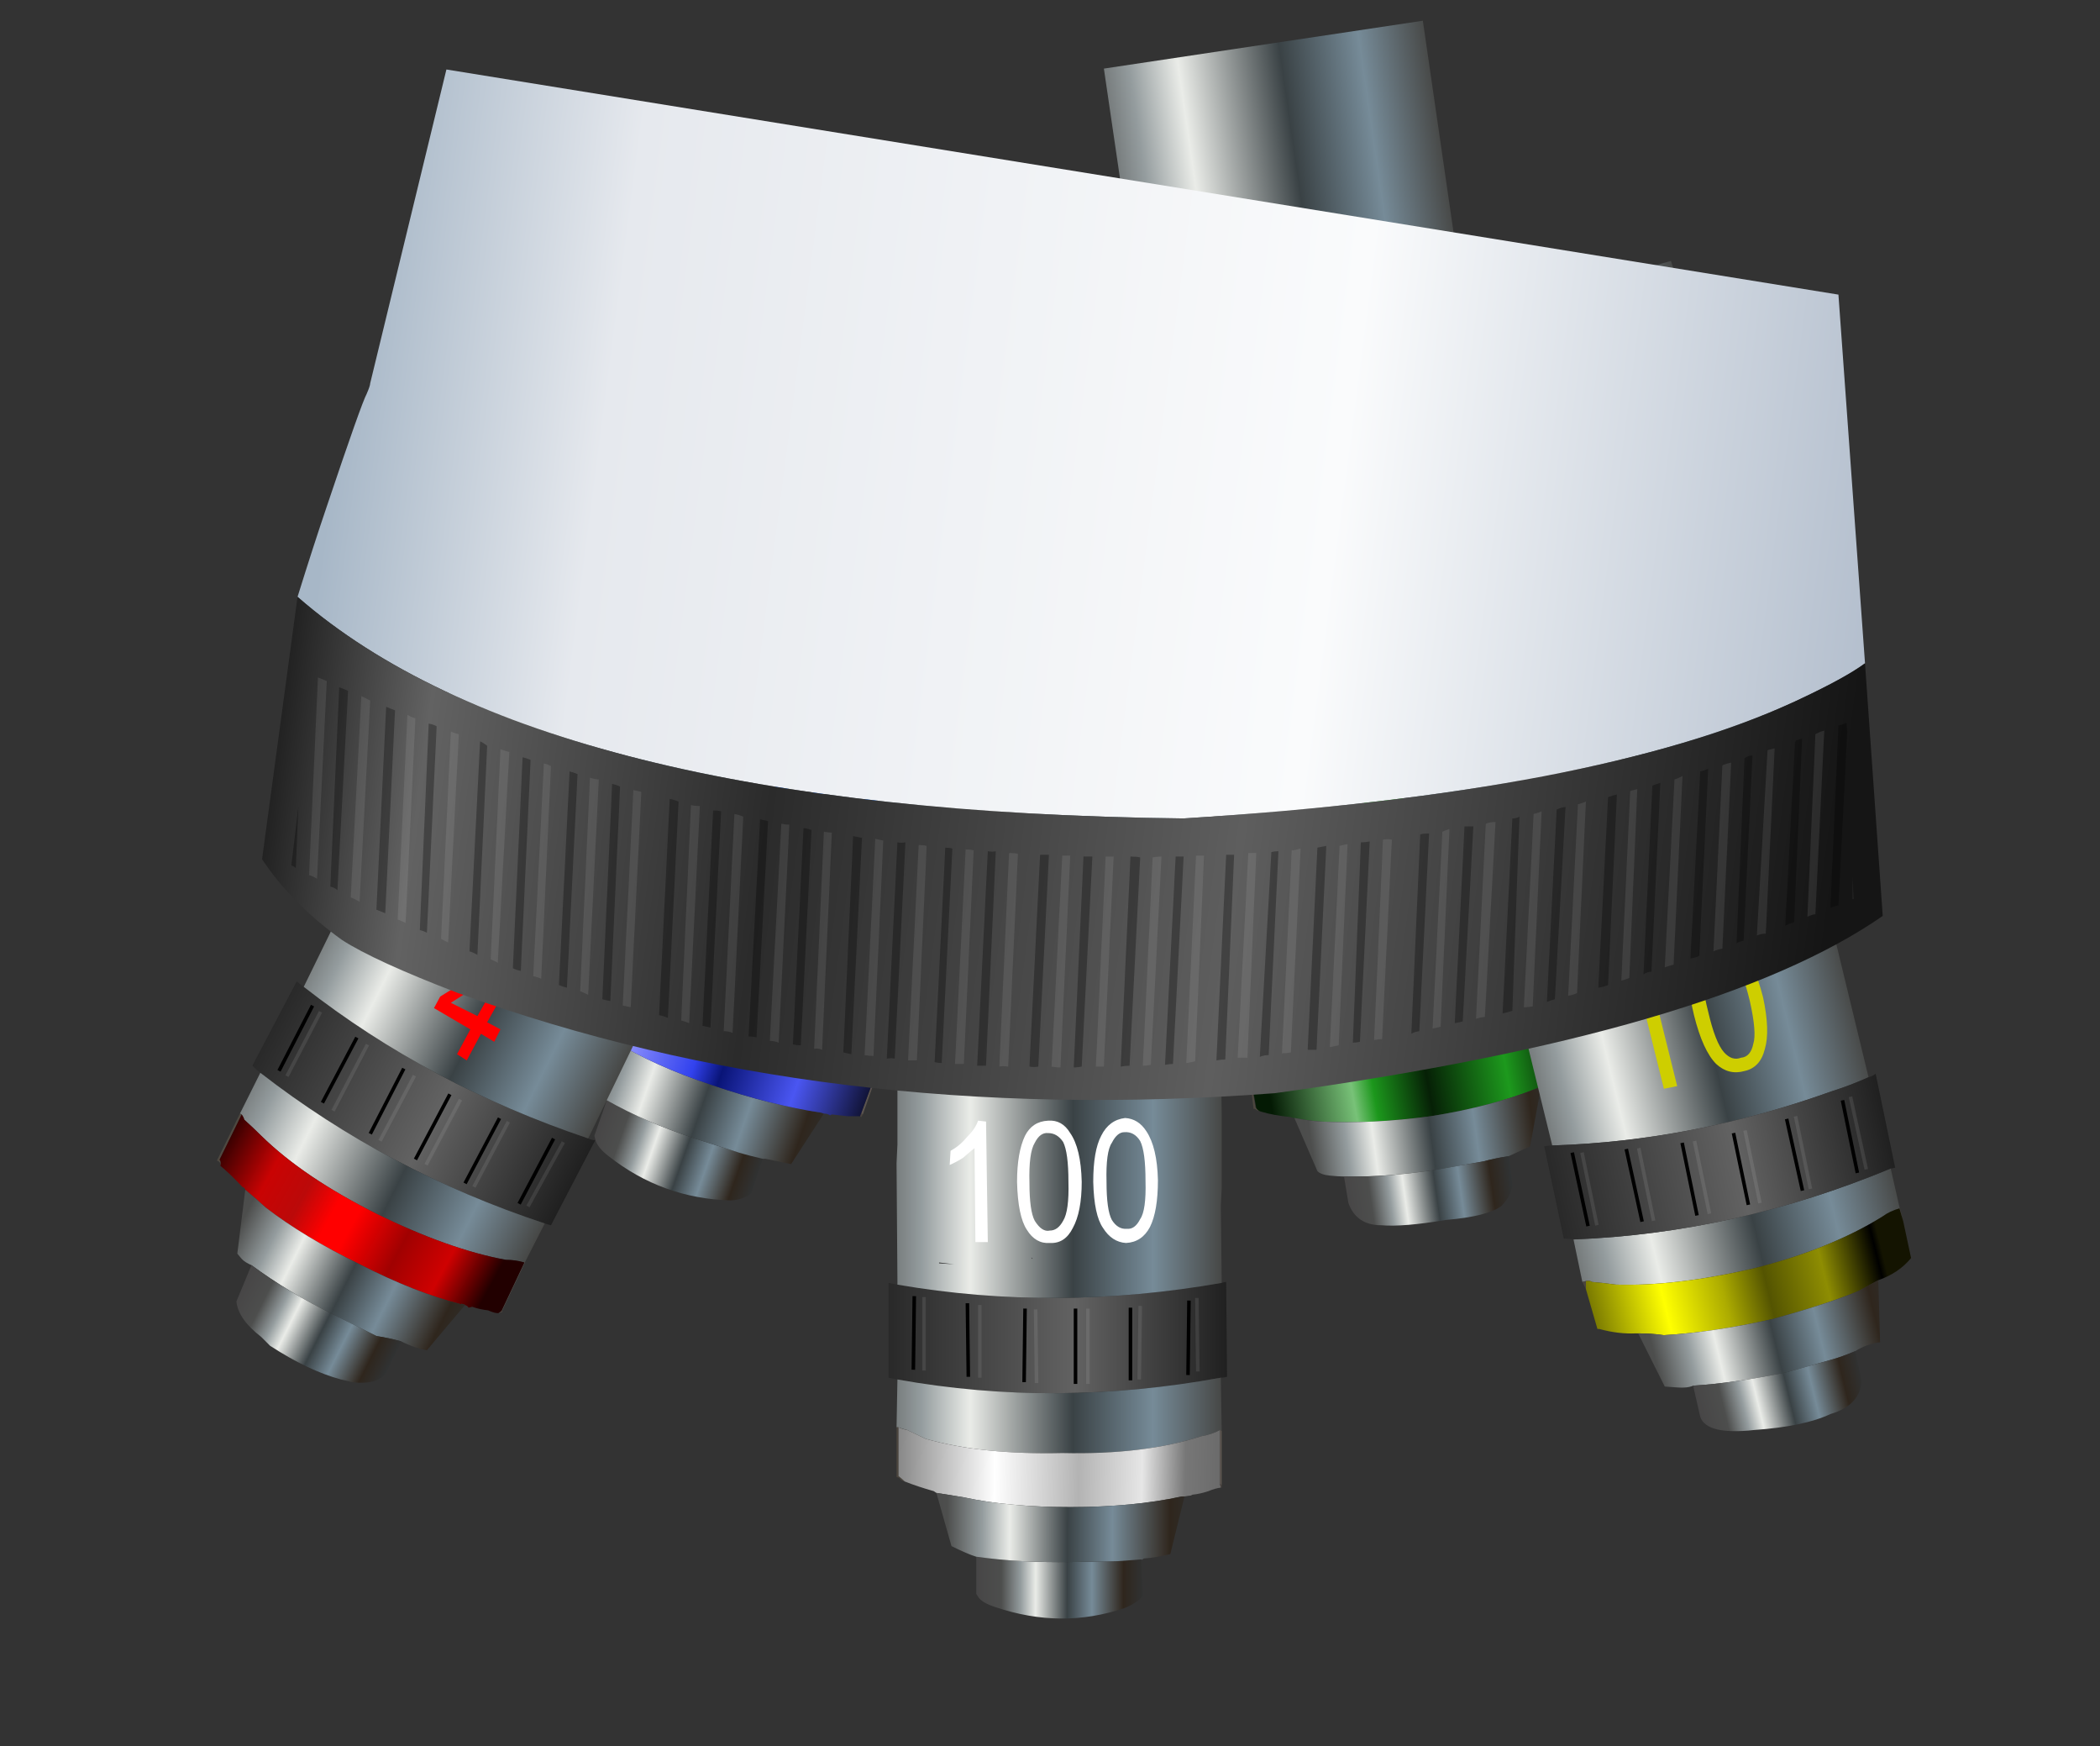 <?xml version="1.0" encoding="utf-8"?>
<!-- Generator: Adobe Illustrator 16.0.0, SVG Export Plug-In . SVG Version: 6.00 Build 0)  -->
<!DOCTYPE svg PUBLIC "-//W3C//DTD SVG 1.1//EN" "http://www.w3.org/Graphics/SVG/1.1/DTD/svg11.dtd">
<svg version="1.1" id="Layer_3" xmlns="http://www.w3.org/2000/svg" xmlns:xlink="http://www.w3.org/1999/xlink" x="0px" y="0px"
	 width="118.5px" height="98.5px" viewBox="0 0 118.5 98.5" enable-background="new 0 0 118.5 98.5" xml:space="preserve">
<rect x="0" y="0" width="118.5" height="98.5" fill="#333333" stroke="none"/>
<symbol  id="rubber_turn_x5F_a" viewBox="-9.85 -3.2 19.65 6.4">
	<linearGradient id="SVGID_1_" gradientUnits="userSpaceOnUse" x1="-11.2" y1="0" x2="10.6" y2="0">
		<stop  offset="0" style="stop-color:#222222"/>
		<stop  offset="0.557" style="stop-color:#626262"/>
		<stop  offset="1" style="stop-color:#1A1A1A"/>
	</linearGradient>
	<path fill-rule="evenodd" clip-rule="evenodd" fill="url(#SVGID_1_)" d="M9.8,3.2v-5.5C3.1-3.5-3.45-3.5-9.85-2.3v5.5
		C-3.45,2,3.1,2,9.8,3.2z"/>
</symbol>
<g>
	<g>
		<linearGradient id="SVGID_2_" gradientUnits="userSpaceOnUse" x1="70.821" y1="62.966" x2="88.728" y2="60.35">
			<stop  offset="0" style="stop-color:#4B453D"/>
			<stop  offset="0.345" style="stop-color:#B8AEA2"/>
			<stop  offset="0.494" style="stop-color:#DCD6CD"/>
			<stop  offset="0.588" style="stop-color:#CEC6BC"/>
			<stop  offset="0.741" style="stop-color:#B4ADA3"/>
			<stop  offset="1" style="stop-color:#4A433E"/>
		</linearGradient>
		<polygon fill-rule="evenodd" clip-rule="evenodd" fill="url(#SVGID_2_)" points="88.84,60.27 88.79,60.42 88.79,60.27 		"/>
		<linearGradient id="SVGID_3_" gradientUnits="userSpaceOnUse" x1="70.501" y1="61.346" x2="89.46" y2="58.58">
			<stop  offset="0" style="stop-color:#4B453D"/>
			<stop  offset="0.345" style="stop-color:#B8AEA2"/>
			<stop  offset="0.494" style="stop-color:#DCD6CD"/>
			<stop  offset="0.588" style="stop-color:#CEC6BC"/>
			<stop  offset="0.741" style="stop-color:#B4ADA3"/>
			<stop  offset="1" style="stop-color:#4A433E"/>
		</linearGradient>
		<path fill-rule="evenodd" clip-rule="evenodd" fill="url(#SVGID_3_)" d="M88.79,60.27l-0.45-3l0.05,0.05l0.45,2.95H88.79z
			 M70.39,59.77l0.45,2.7c0.1,0.1,0.2,0.17,0.3,0.2c-0.13,0-0.23-0.03-0.3-0.1c-0.03-0.03-0.07-0.03-0.1,0L70.39,59.77z"/>
	</g>
	<g>
		<g>
			<linearGradient id="SVGID_4_" gradientUnits="userSpaceOnUse" x1="58.286" y1="33.73" x2="98.926" y2="27.874">
				<stop  offset="0" style="stop-color:#454344"/>
				<stop  offset="0.149" style="stop-color:#4D4E4D"/>
				<stop  offset="0.235" style="stop-color:#949C9E"/>
				<stop  offset="0.302" style="stop-color:#EAECE8"/>
				<stop  offset="0.443" style="stop-color:#3A4245"/>
				<stop  offset="0.553" style="stop-color:#768B98"/>
				<stop  offset="0.694" style="stop-color:#2F261D"/>
				<stop  offset="0.824" style="stop-color:#31383D"/>
			</linearGradient>
			<path fill-rule="evenodd" clip-rule="evenodd" fill="url(#SVGID_4_)" d="M87.29,48.92c-6.03,2-12.05,2.92-18.05,2.75l-2.15-15.1
				l-4.8-32.7l18-2.7l5.5,37.9L87.29,48.92z M69.99,56.92c6,0.2,12.02-0.68,18.05-2.65l0.4,3.1l-0.1-0.05
				c-0.23,0.23-0.55,0.43-0.95,0.6c-2.03,0.87-4.55,1.57-7.55,2.1c-3,0.37-5.58,0.42-7.75,0.15c-0.5-0.03-0.92-0.13-1.25-0.3
				c-0.17-0.07-0.32-0.1-0.45-0.1L69.99,56.92z"/>
			<linearGradient id="SVGID_5_" gradientUnits="userSpaceOnUse" x1="67.888" y1="54.898" x2="88.746" y2="51.796">
				<stop  offset="0" style="stop-color:#222222"/>
				<stop  offset="0.557" style="stop-color:#626262"/>
				<stop  offset="1" style="stop-color:#1A1A1A"/>
			</linearGradient>
			<path fill-rule="evenodd" clip-rule="evenodd" fill="url(#SVGID_5_)" d="M88.04,54.27c-6.03,1.97-12.05,2.85-18.05,2.65
				c-0.17,0.03-0.33,0.05-0.5,0.05l-0.75-5.3c0.17-0.03,0.33-0.03,0.5,0c6,0.17,12.02-0.75,18.05-2.75c0.07,0,0.15-0.03,0.25-0.1
				l0.8,5.35C88.21,54.17,88.11,54.2,88.04,54.27z M80.09,51.57l0.55,3.9L80.09,51.57z M85.59,50.22l0.55,3.95L85.59,50.22z
				 M86.14,50.07l0.55,3.95L86.14,50.07z M82.99,51.02l0.55,3.85L82.99,51.02z M82.44,51.17l0.55,3.9L82.44,51.17z M70.89,52.27
				l0.55,3.9L70.89,52.27z M70.34,52.27l0.55,3.95L70.34,52.27z M73.34,52.27l0.55,3.9L73.34,52.27z M77.24,51.97l0.55,3.95
				L77.24,51.97z M79.39,51.67l0.55,3.95L79.39,51.67z M74.09,52.22l0.55,3.95L74.09,52.22z M76.49,52.07l0.6,3.9L76.49,52.07z"/>
			<linearGradient id="SVGID_6_" gradientUnits="userSpaceOnUse" x1="70.995" y1="62.175" x2="88.622" y2="59.068">
				<stop  offset="0.039" style="stop-color:#041A04"/>
				<stop  offset="0.298" style="stop-color:#78C278"/>
				<stop  offset="0.365" style="stop-color:#1C971C"/>
				<stop  offset="0.537" style="stop-color:#062006"/>
				<stop  offset="0.788" style="stop-color:#1D991D"/>
				<stop  offset="0.933" style="stop-color:#0A340A"/>
				<stop  offset="1" style="stop-color:#010701"/>
			</linearGradient>
			<path fill-rule="evenodd" clip-rule="evenodd" fill="url(#SVGID_6_)" d="M86.94,61.42l-0.15-0.05c-1.73,0.7-3.75,1.23-6.05,1.6
				c-2.27,0.3-4.33,0.4-6.2,0.3c-0.47-0.03-0.97-0.1-1.5-0.2c-0.07,0-0.13-0.02-0.2-0.05c-0.67-0.07-1.22-0.17-1.65-0.3
				c-0.13-0.03-0.23-0.1-0.3-0.2l-0.5-2.75c0.13,0,0.28,0.03,0.45,0.1c0.33,0.17,0.75,0.27,1.25,0.3c2.17,0.27,4.75,0.22,7.75-0.15
				c3-0.53,5.52-1.23,7.55-2.1c0.4-0.17,0.72-0.37,0.95-0.6l0.5,3.05v0.1c-0.13,0.1-0.32,0.2-0.55,0.3
				c-0.33,0.13-0.63,0.28-0.9,0.45c0-0.07-0.05-0.03-0.15,0.1C87.14,61.28,87.04,61.32,86.94,61.42z"/>
			
				<linearGradient id="SVGID_7_" gradientUnits="userSpaceOnUse" x1="38.413" y1="104.769" x2="61.434" y2="104.769" gradientTransform="matrix(0.989 -0.145 0.135 0.991 18.524 -32.763)">
				<stop  offset="0" style="stop-color:#454344"/>
				<stop  offset="0.149" style="stop-color:#4D4E4D"/>
				<stop  offset="0.235" style="stop-color:#949C9E"/>
				<stop  offset="0.302" style="stop-color:#EAECE8"/>
				<stop  offset="0.443" style="stop-color:#3A4245"/>
				<stop  offset="0.553" style="stop-color:#768B98"/>
				<stop  offset="0.694" style="stop-color:#2F261D"/>
				<stop  offset="0.824" style="stop-color:#31383D"/>
			</linearGradient>
			<path fill-rule="evenodd" clip-rule="evenodd" fill="url(#SVGID_7_)" d="M85.14,65.22c-0.47,0.07-0.95,0.17-1.45,0.3l-2.55,0.45
				c-1.87,0.3-3.63,0.43-5.3,0.4c-0.23,0-0.5-0.02-0.8-0.05c-0.33-0.03-0.57-0.12-0.7-0.25l-1.3-3c0.53,0.1,1.03,0.17,1.5,0.2
				c1.87,0.1,3.93,0,6.2-0.3c2.3-0.37,4.32-0.9,6.05-1.6l0.15,0.05l-0.6,3.25L85.14,65.22z"/>
			<linearGradient id="SVGID_8_" gradientUnits="userSpaceOnUse" x1="75.51" y1="68.058" x2="87.995" y2="66.294">
				<stop  offset="0" style="stop-color:#454344"/>
				<stop  offset="0.149" style="stop-color:#4D4E4D"/>
				<stop  offset="0.235" style="stop-color:#949C9E"/>
				<stop  offset="0.302" style="stop-color:#EAECE8"/>
				<stop  offset="0.443" style="stop-color:#3A4245"/>
				<stop  offset="0.553" style="stop-color:#768B98"/>
				<stop  offset="0.694" style="stop-color:#2F261D"/>
				<stop  offset="0.824" style="stop-color:#31383D"/>
			</linearGradient>
			<path fill-rule="evenodd" clip-rule="evenodd" fill="url(#SVGID_8_)" d="M75.84,66.37c1.67,0.04,3.43-0.1,5.3-0.4l2.55-0.45
				c0.5-0.13,0.98-0.23,1.45-0.3l0.2,1.55c0,0.4-0.2,0.82-0.6,1.25c-0.53,0.4-1.58,0.67-3.15,0.8c-1.6,0.27-2.82,0.37-3.65,0.3
				c-0.93,0-1.55-0.42-1.85-1.25L75.84,66.37z"/>
			
				<path fill-rule="evenodd" clip-rule="evenodd" fill="none" stroke="#000000" stroke-width="0.2" stroke-linecap="square" stroke-linejoin="round" stroke-miterlimit="3" d="
				M85.59,50.22l0.55,3.95 M82.44,51.17l0.55,3.9 M70.34,52.27l0.55,3.95 M73.34,52.27l0.55,3.9 M79.39,51.67l0.55,3.95
				 M76.49,52.07l0.6,3.9"/>
			
				<path fill-rule="evenodd" clip-rule="evenodd" fill="none" stroke="#FFFFFF" stroke-width="0.2" stroke-linecap="square" stroke-linejoin="round" stroke-miterlimit="3" stroke-opacity="0.086" d="
				M80.09,51.57l0.55,3.9 M86.14,50.07l0.55,3.95 M82.99,51.02l0.55,3.85 M70.89,52.27l0.55,3.9 M77.24,51.97l0.55,3.95
				 M74.09,52.22l0.55,3.95"/>
		</g>
	</g>
	<g>
		<path fill-rule="evenodd" clip-rule="evenodd" fill="#269C26" d="M77.04,43.67c0.03,0.3,0.13,0.55,0.3,0.75
			c0.2,0.2,0.43,0.28,0.7,0.25c0.27-0.03,0.47-0.15,0.6-0.35c0.17-0.23,0.25-0.52,0.25-0.85c-0.07-0.3-0.22-0.53-0.45-0.7
			c-0.17-0.2-0.37-0.27-0.6-0.2c-0.23,0.03-0.43,0.15-0.6,0.35C77.11,43.12,77.04,43.37,77.04,43.67z M77.79,41.82
			c0.4-0.07,0.77,0.07,1.1,0.4c0.37,0.3,0.58,0.72,0.65,1.25c0.07,0.33,0.03,0.6-0.1,0.8c-0.13,0.27-0.32,0.47-0.55,0.6
			c0.33,0.1,0.62,0.3,0.85,0.6c0.17,0.23,0.27,0.58,0.3,1.05c0.1,0.6,0,1.1-0.3,1.5c-0.3,0.47-0.72,0.72-1.25,0.75
			c-0.5,0.07-0.93-0.07-1.3-0.4c-0.43-0.37-0.67-0.85-0.7-1.45c-0.03-0.47,0.02-0.85,0.15-1.15c0.17-0.33,0.38-0.58,0.65-0.75
			c-0.23-0.07-0.45-0.2-0.65-0.4c-0.17-0.23-0.27-0.52-0.3-0.85c-0.03-0.5,0.08-0.92,0.35-1.25C76.93,42.12,77.29,41.88,77.79,41.82
			z M77.14,46.87c0.07,0.37,0.22,0.67,0.45,0.9c0.27,0.27,0.55,0.38,0.85,0.35c0.33-0.07,0.58-0.25,0.75-0.55
			c0.2-0.23,0.28-0.55,0.25-0.95c-0.04-0.43-0.2-0.77-0.5-1c-0.23-0.23-0.5-0.32-0.8-0.25c-0.33,0-0.6,0.15-0.8,0.45
			C77.18,46.08,77.11,46.43,77.14,46.87z"/>
	</g>
</g>
<g>
	<g>
		<g>
			<linearGradient id="SVGID_9_" gradientUnits="userSpaceOnUse" x1="75.116" y1="48.361" x2="115.22" y2="38.613">
				<stop  offset="0" style="stop-color:#454344"/>
				<stop  offset="0.149" style="stop-color:#4D4E4D"/>
				<stop  offset="0.235" style="stop-color:#949C9E"/>
				<stop  offset="0.302" style="stop-color:#EAECE8"/>
				<stop  offset="0.443" style="stop-color:#3A4245"/>
				<stop  offset="0.553" style="stop-color:#768B98"/>
				<stop  offset="0.694" style="stop-color:#2F261D"/>
				<stop  offset="0.824" style="stop-color:#31383D"/>
			</linearGradient>
			<path fill-rule="evenodd" clip-rule="evenodd" fill="url(#SVGID_9_)" d="M105.44,60.77c-0.67,0.3-1.37,0.57-2.1,0.8
				c-5.2,1.87-10.45,2.88-15.75,3.05l-1.3-5.3l-4.9-20.75l-4.45-18.95l7.65-2.1l7.55-2.2l2.15-0.6l0.3,0.95l0.75,3.2l5.35,22.3
				L105.44,60.77z M88.79,69.92c6.07-0.23,12.03-1.57,17.9-4l0.5,2.2v0.05c-0.37,0.1-0.68,0.25-0.95,0.45
				c-1.97,1.23-4.42,2.22-7.35,2.95c-2.93,0.67-5.5,0.97-7.7,0.9c-0.5-0.07-0.95-0.12-1.35-0.15c-0.1-0.07-0.22-0.08-0.35-0.05
				l-0.2,0.05L88.79,69.92z"/>
			<linearGradient id="SVGID_10_" gradientUnits="userSpaceOnUse" x1="86.481" y1="67.949" x2="107.241" y2="63.495">
				<stop  offset="0" style="stop-color:#222222"/>
				<stop  offset="0.557" style="stop-color:#626262"/>
				<stop  offset="1" style="stop-color:#1A1A1A"/>
			</linearGradient>
			<path fill-rule="evenodd" clip-rule="evenodd" fill="url(#SVGID_10_)" d="M106.69,65.92c-5.87,2.43-11.83,3.77-17.9,4
				c-0.2-0.03-0.38-0.05-0.55-0.05l-1.1-5.2c0.13-0.03,0.28-0.05,0.45-0.05c5.3-0.17,10.55-1.18,15.75-3.05
				c0.73-0.23,1.43-0.5,2.1-0.8c0.13-0.03,0.27-0.1,0.4-0.2l1.1,5.3C106.84,65.9,106.76,65.92,106.69,65.92z M103.99,62.17l0.8,3.9
				L103.99,62.17z M104.44,61.97l0.85,3.9L104.44,61.97z M98.49,63.87l0.8,3.9L98.49,63.87z M97.84,64.02l0.8,3.85L97.84,64.02z
				 M100.84,63.22l0.85,3.85L100.84,63.22z M101.34,63.07l0.8,3.9L101.34,63.07z M92.49,64.87l0.8,3.9L92.49,64.87z M91.79,64.92
				l0.85,3.9L91.79,64.92z M95.64,64.47l0.8,3.9L95.64,64.47z M94.94,64.57l0.8,3.9L94.94,64.57z M88.74,65.12l0.85,3.95
				L88.74,65.12z M89.29,65.12l0.8,3.9L89.29,65.12z"/>
			<linearGradient id="SVGID_11_" gradientUnits="userSpaceOnUse" x1="88.019" y1="74.994" x2="108.97" y2="69.841">
				<stop  offset="0.039" style="stop-color:#545401"/>
				<stop  offset="0.282" style="stop-color:#FFFF00"/>
				<stop  offset="0.439" style="stop-color:#ACAB00"/>
				<stop  offset="0.553" style="stop-color:#545401"/>
				<stop  offset="0.706" style="stop-color:#8E8D02"/>
				<stop  offset="0.851" style="stop-color:#000000"/>
				<stop  offset="0.867" style="stop-color:#141401"/>
			</linearGradient>
			<path fill-rule="evenodd" clip-rule="evenodd" fill="url(#SVGID_11_)" d="M107.19,68.17l0.2,0.7l0.45,2.1
				c-0.47,0.57-1.08,0.98-1.85,1.25l-1.1,0.6c-1,0.43-2.63,0.97-4.9,1.6c-2.27,0.5-4.3,0.8-6.1,0.9c-0.47-0.07-0.95-0.1-1.45-0.1
				h-0.15c-0.63,0.03-1.32-0.05-2.05-0.25h-0.1l-0.65-2.25c0-0.1,0-0.25,0-0.45c0.13-0.03,0.25-0.02,0.35,0.05
				c0.4,0.03,0.85,0.08,1.35,0.15c2.2,0.07,4.77-0.23,7.7-0.9c2.93-0.73,5.38-1.72,7.35-2.95
				C106.51,68.42,106.83,68.27,107.19,68.17z"/>
			<linearGradient id="SVGID_12_" gradientUnits="userSpaceOnUse" x1="90.143" y1="77.893" x2="112.628" y2="72.421">
				<stop  offset="0" style="stop-color:#454344"/>
				<stop  offset="0.149" style="stop-color:#4D4E4D"/>
				<stop  offset="0.235" style="stop-color:#949C9E"/>
				<stop  offset="0.302" style="stop-color:#EAECE8"/>
				<stop  offset="0.443" style="stop-color:#3A4245"/>
				<stop  offset="0.553" style="stop-color:#768B98"/>
				<stop  offset="0.694" style="stop-color:#2F261D"/>
				<stop  offset="0.824" style="stop-color:#31383D"/>
			</linearGradient>
			<path fill-rule="evenodd" clip-rule="evenodd" fill="url(#SVGID_12_)" d="M104.69,76.22c-0.47,0.2-0.93,0.37-1.4,0.5l-2.5,0.7
				c-1.93,0.4-3.68,0.65-5.25,0.75c-0.23,0.1-0.53,0.13-0.9,0.1l-0.7-0.05l-1.5-3c0.5,0,0.98,0.03,1.45,0.1
				c1.8-0.1,3.83-0.4,6.1-0.9c2.27-0.63,3.9-1.17,4.9-1.6l1.1-0.6l0.1,3.5C105.59,75.78,105.13,75.95,104.69,76.22z"/>
			<linearGradient id="SVGID_13_" gradientUnits="userSpaceOnUse" x1="89.508" y1="72.739" x2="108.22" y2="68.187">
				<stop  offset="0" style="stop-color:#4B453D"/>
				<stop  offset="0.345" style="stop-color:#B8AEA2"/>
				<stop  offset="0.494" style="stop-color:#DCD6CD"/>
				<stop  offset="0.588" style="stop-color:#CEC6BC"/>
				<stop  offset="0.741" style="stop-color:#B4ADA3"/>
				<stop  offset="1" style="stop-color:#4A433E"/>
			</linearGradient>
			<path fill-rule="evenodd" clip-rule="evenodd" fill="url(#SVGID_13_)" d="M107.39,68.87l-0.2-0.7v-0.05L107.39,68.87z
				 M89.29,72.32l0.2-0.05c0,0.2,0,0.35,0,0.45L89.29,72.32z"/>
			<linearGradient id="SVGID_14_" gradientUnits="userSpaceOnUse" x1="95.452" y1="79.999" x2="107.807" y2="76.998">
				<stop  offset="0" style="stop-color:#454344"/>
				<stop  offset="0.149" style="stop-color:#4D4E4D"/>
				<stop  offset="0.235" style="stop-color:#949C9E"/>
				<stop  offset="0.302" style="stop-color:#EAECE8"/>
				<stop  offset="0.443" style="stop-color:#3A4245"/>
				<stop  offset="0.553" style="stop-color:#768B98"/>
				<stop  offset="0.694" style="stop-color:#2F261D"/>
				<stop  offset="0.824" style="stop-color:#31383D"/>
			</linearGradient>
			<path fill-rule="evenodd" clip-rule="evenodd" fill="url(#SVGID_14_)" d="M95.54,78.17c1.57-0.1,3.32-0.35,5.25-0.75l2.5-0.7
				c0.47-0.13,0.93-0.3,1.4-0.5l0.35,1.65c-0.03,0.93-0.62,1.57-1.75,1.9c-1,0.47-2.43,0.77-4.3,0.9c-1.8,0.2-2.82-0.05-3.05-0.75
				L95.54,78.17z"/>
			
				<path fill-rule="evenodd" clip-rule="evenodd" fill="none" stroke="#000000" stroke-width="0.2" stroke-linecap="square" stroke-linejoin="round" stroke-miterlimit="3" d="
				M103.99,62.17l0.8,3.9 M97.84,64.02l0.8,3.85 M100.84,63.22l0.85,3.85 M91.79,64.92l0.85,3.9 M94.94,64.57l0.8,3.9 M88.74,65.12
				l0.85,3.95"/>
			
				<path fill-rule="evenodd" clip-rule="evenodd" fill="none" stroke="#FFFFFF" stroke-width="0.2" stroke-linecap="square" stroke-linejoin="round" stroke-miterlimit="3" stroke-opacity="0.09" d="
				M104.44,61.97l0.85,3.9 M98.49,63.87l0.8,3.9 M101.34,63.07l0.8,3.9 M92.49,64.87l0.8,3.9 M95.64,64.47l0.8,3.9 M89.29,65.12
				l0.8,3.9"/>
		</g>
	</g>
	<g>
		<path fill-rule="evenodd" clip-rule="evenodd" fill="#CECE00" d="M99.59,59.17c-0.17,0.7-0.55,1.12-1.15,1.25
			c-0.6,0.17-1.13,0.03-1.6-0.4c-0.5-0.5-0.92-1.42-1.25-2.75c-0.3-1.23-0.37-2.2-0.2-2.9c0.23-0.7,0.67-1.13,1.3-1.3
			c0.53-0.17,1.03-0.03,1.5,0.4c0.53,0.53,0.96,1.47,1.3,2.8C99.76,57.53,99.79,58.5,99.59,59.17z M96.39,57.07
			c0.27,1.17,0.57,1.93,0.9,2.3c0.3,0.33,0.62,0.43,0.95,0.3c0.37-0.03,0.6-0.3,0.7-0.8c0.13-0.4,0.07-1.2-0.2-2.4
			c-0.27-1.13-0.57-1.9-0.9-2.3c-0.33-0.33-0.67-0.47-1-0.4c-0.37,0.07-0.6,0.35-0.7,0.85C96.01,55.08,96.09,55.9,96.39,57.07z
			 M91.39,57.22l-0.25-0.85c0.3-0.33,0.58-0.7,0.85-1.1c0.23-0.43,0.37-0.83,0.4-1.2l0.45-0.05l1.8,7.25l-0.75,0.15l-1.4-5.65
			c-0.1,0.23-0.25,0.48-0.45,0.75C91.74,56.82,91.53,57.05,91.39,57.22z"/>
	</g>
</g>
<g>
	<g>
		<g>
			<linearGradient id="SVGID_15_" gradientUnits="userSpaceOnUse" x1="32.185" y1="28.947" x2="71.157" y2="42.467">
				<stop  offset="0" style="stop-color:#454344"/>
				<stop  offset="0.149" style="stop-color:#4D4E4D"/>
				<stop  offset="0.235" style="stop-color:#949C9E"/>
				<stop  offset="0.302" style="stop-color:#EAECE8"/>
				<stop  offset="0.443" style="stop-color:#3A4245"/>
				<stop  offset="0.553" style="stop-color:#768B98"/>
				<stop  offset="0.694" style="stop-color:#2F261D"/>
				<stop  offset="0.824" style="stop-color:#31383D"/>
			</linearGradient>
			<path fill-rule="evenodd" clip-rule="evenodd" fill="url(#SVGID_15_)" d="M32.49,53.77h-0.1l10-29.1l5.6-16.15l17.7,5.75
				l-4.55,12.95l-11.45,32.8l-0.05-0.05c-0.37,0-0.75-0.02-1.15-0.05c-2.23-0.07-4.82-0.63-7.75-1.7c-2.87-0.97-5.22-2.1-7.05-3.4
				c-0.3-0.3-0.58-0.55-0.85-0.75C32.71,53.93,32.59,53.83,32.49,53.77z"/>
			<linearGradient id="SVGID_16_" gradientUnits="userSpaceOnUse" x1="31.758" y1="55.267" x2="49.943" y2="61.543">
				<stop  offset="0" style="stop-color:#4B453D"/>
				<stop  offset="0.345" style="stop-color:#B8AEA2"/>
				<stop  offset="0.494" style="stop-color:#DCD6CD"/>
				<stop  offset="0.588" style="stop-color:#CEC6BC"/>
				<stop  offset="0.741" style="stop-color:#B4ADA3"/>
				<stop  offset="1" style="stop-color:#4A433E"/>
			</linearGradient>
			<path fill-rule="evenodd" clip-rule="evenodd" fill="url(#SVGID_16_)" d="M48.69,62.87l-0.1-0.05l1.05-2.85l0.05,0.05
				L48.69,62.87z M32.39,53.77h0.1l-0.95,2.65c0.13,0.1,0.23,0.2,0.3,0.3c-0.13-0.07-0.22-0.15-0.25-0.25l-0.15-0.05L32.39,53.77z"
				/>
			<linearGradient id="SVGID_17_" gradientUnits="userSpaceOnUse" x1="33.211" y1="63.605" x2="45.163" y2="67.795">
				<stop  offset="0" style="stop-color:#454344"/>
				<stop  offset="0.149" style="stop-color:#4D4E4D"/>
				<stop  offset="0.235" style="stop-color:#949C9E"/>
				<stop  offset="0.302" style="stop-color:#EAECE8"/>
				<stop  offset="0.443" style="stop-color:#3A4245"/>
				<stop  offset="0.553" style="stop-color:#768B98"/>
				<stop  offset="0.694" style="stop-color:#2F261D"/>
				<stop  offset="0.824" style="stop-color:#31383D"/>
			</linearGradient>
			<path fill-rule="evenodd" clip-rule="evenodd" fill="url(#SVGID_17_)" d="M34.24,62.07c1.47,0.83,3.12,1.55,4.95,2.15l2.5,0.8
				c0.47,0.13,0.92,0.25,1.35,0.35l-0.65,1.95c-0.27,0.23-0.65,0.37-1.15,0.4c-2.57-0.07-4.87-0.9-6.9-2.5
				c-0.43-0.33-0.68-0.65-0.75-0.95l-0.05-0.2L34.24,62.07z"/>
			<linearGradient id="SVGID_18_" gradientUnits="userSpaceOnUse" x1="29.985" y1="58.893" x2="51.849" y2="66.5">
				<stop  offset="0" style="stop-color:#454344"/>
				<stop  offset="0.149" style="stop-color:#4D4E4D"/>
				<stop  offset="0.235" style="stop-color:#949C9E"/>
				<stop  offset="0.302" style="stop-color:#EAECE8"/>
				<stop  offset="0.443" style="stop-color:#3A4245"/>
				<stop  offset="0.553" style="stop-color:#768B98"/>
				<stop  offset="0.694" style="stop-color:#2F261D"/>
				<stop  offset="0.824" style="stop-color:#31383D"/>
			</linearGradient>
			<path fill-rule="evenodd" clip-rule="evenodd" fill="url(#SVGID_18_)" d="M33.29,57.92c0.43,0.23,0.88,0.5,1.35,0.8
				c1.5,0.93,3.35,1.77,5.55,2.5c2.27,0.77,4.32,1.28,6.15,1.55l0.15,0.05l-1.85,2.85c-0.5-0.1-0.98-0.2-1.45-0.3
				c-0.07,0-0.12,0-0.15,0c-0.43-0.1-0.88-0.21-1.35-0.35l-2.5-0.8c-1.83-0.6-3.48-1.32-4.95-2.15c-0.3-0.17-0.68-0.48-1.15-0.95
				L33.29,57.92z"/>
			<linearGradient id="SVGID_19_" gradientUnits="userSpaceOnUse" x1="29.656" y1="55.157" x2="50.069" y2="62.291">
				<stop  offset="0.067" style="stop-color:#0C0E27"/>
				<stop  offset="0.282" style="stop-color:#9A9BFE"/>
				<stop  offset="0.49" style="stop-color:#3242EE"/>
				<stop  offset="0.565" style="stop-color:#091477"/>
				<stop  offset="0.761" style="stop-color:#4A56F2"/>
				<stop  offset="1" style="stop-color:#000000"/>
			</linearGradient>
			<path fill-rule="evenodd" clip-rule="evenodd" fill="url(#SVGID_19_)" d="M31.84,56.72c-0.07-0.1-0.17-0.2-0.3-0.3l0.95-2.65
				c0.1,0.07,0.22,0.17,0.35,0.3c0.27,0.2,0.55,0.45,0.85,0.75c1.83,1.3,4.18,2.43,7.05,3.4c2.93,1.07,5.52,1.63,7.75,1.7
				c0.4,0.03,0.78,0.05,1.15,0.05l-1.05,2.85l-0.05,0.15c-0.2,0-0.43,0-0.7,0c-0.3-0.03-0.6-0.07-0.9-0.1l-0.1,0.05
				c-0.1-0.07-0.22-0.1-0.35-0.1l-0.15-0.05c-1.83-0.27-3.88-0.78-6.15-1.55c-2.2-0.73-4.05-1.57-5.55-2.5
				c-0.47-0.3-0.92-0.57-1.35-0.8l-0.15-0.15C32.64,57.4,32.21,57.05,31.84,56.72z"/>
			<linearGradient id="SVGID_20_" gradientUnits="userSpaceOnUse" x1="31.264" y1="56.924" x2="48.536" y2="62.897">
				<stop  offset="0" style="stop-color:#4B453D"/>
				<stop  offset="0.345" style="stop-color:#B8AEA2"/>
				<stop  offset="0.494" style="stop-color:#DCD6CD"/>
				<stop  offset="0.588" style="stop-color:#CEC6BC"/>
				<stop  offset="0.741" style="stop-color:#B4ADA3"/>
				<stop  offset="1" style="stop-color:#4A433E"/>
			</linearGradient>
			<polygon fill-rule="evenodd" clip-rule="evenodd" fill="url(#SVGID_20_)" points="48.54,62.97 48.59,62.82 48.69,62.87 
				48.59,63.02 			"/>
		</g>
	</g>
	<g>
		
			<use xlink:href="#rubber_turn_x5F_a"  width="19.65" height="6.4" x="-9.85" y="-3.2" transform="matrix(0.92 0.318 0.32 -0.926 42.442 51.916)" overflow="visible"/>
	</g>
	<g>
		<path fill-rule="evenodd" clip-rule="evenodd" fill="#1774FF" d="M48.44,42.12c0.5,0.13,0.83,0.47,1,1
			c0.23,0.67,0.18,1.62-0.15,2.85c-0.3,1.07-0.67,1.83-1.1,2.3c-0.43,0.57-0.93,0.75-1.5,0.55c-0.53-0.1-0.9-0.45-1.1-1.05
			c-0.17-0.6-0.1-1.52,0.2-2.75c0.27-1.07,0.65-1.87,1.15-2.4C47.34,42.12,47.84,41.95,48.44,42.12z M47.29,43.17
			c-0.27,0.3-0.55,0.98-0.85,2.05c-0.27,1.07-0.33,1.8-0.2,2.2c0.1,0.43,0.32,0.7,0.65,0.8c0.3,0.07,0.58-0.07,0.85-0.4
			c0.33-0.3,0.63-0.98,0.9-2.05c0.27-1.1,0.35-1.85,0.25-2.25c-0.1-0.4-0.33-0.65-0.7-0.75C47.89,42.7,47.59,42.83,47.29,43.17z
			 M45.29,41.32l-1.15,4.3l0.7,0.2l-0.1,0.75l-0.75-0.2l-0.45,1.55l-0.65-0.15l0.4-1.55l-2.3-0.6l0.2-0.75l3.6-3.65L45.29,41.32z
			 M43.49,45.47l0.75-3l-2.4,2.55L43.49,45.47z"/>
	</g>
</g>
<g>
	<g>
		<g>
			<linearGradient id="SVGID_21_" gradientUnits="userSpaceOnUse" x1="14.103" y1="57.542" x2="32.843" y2="67.414">
				<stop  offset="0" style="stop-color:#222222"/>
				<stop  offset="0.557" style="stop-color:#626262"/>
				<stop  offset="1" style="stop-color:#1A1A1A"/>
			</linearGradient>
			<path fill-rule="evenodd" clip-rule="evenodd" fill="url(#SVGID_21_)" d="M31.09,69.12c-0.13-0.03-0.25-0.07-0.35-0.1
				c-5.93-1.97-11.28-4.8-16.05-8.5c-0.17-0.13-0.32-0.27-0.45-0.4l2.5-4.75c0.13,0.1,0.27,0.2,0.4,0.3
				c4.73,3.7,10.08,6.55,16.05,8.55c0.13,0.07,0.27,0.1,0.4,0.1L31.09,69.12z M31.19,64.32l-1.85,3.5L31.19,64.32z M31.74,64.52
				l-1.9,3.45L31.74,64.52z M25.94,62.12l-1.85,3.5L25.94,62.12z M23.34,60.77l-1.85,3.5L23.34,60.77z M22.74,60.37l-1.8,3.5
				L22.74,60.37z M25.34,61.82l-1.85,3.5L25.34,61.82z M20.69,59.02l-1.85,3.55L20.69,59.02z M18.04,57.17l-1.8,3.45L18.04,57.17z
				 M17.59,56.82l-1.8,3.5L17.59,56.82z M28.14,63.17l-1.85,3.5L28.14,63.17z M20.09,58.62l-1.85,3.5L20.09,58.62z M28.64,63.37
				l-1.85,3.5L28.64,63.37z"/>
			
				<path fill-rule="evenodd" clip-rule="evenodd" fill="none" stroke="#FFFFFF" stroke-width="0.2" stroke-linecap="square" stroke-linejoin="round" stroke-miterlimit="3" stroke-opacity="0.086" d="
				M31.74,64.52l-1.9,3.45 M25.94,62.12l-1.85,3.5 M23.34,60.77l-1.85,3.5 M20.69,59.02l-1.85,3.55 M18.04,57.17l-1.8,3.45
				 M28.64,63.37l-1.85,3.5"/>
			
				<path fill-rule="evenodd" clip-rule="evenodd" fill="none" stroke="#000000" stroke-width="0.2" stroke-linecap="square" stroke-linejoin="round" stroke-miterlimit="3" d="
				M31.19,64.32l-1.85,3.5 M22.74,60.37l-1.8,3.5 M25.34,61.82l-1.85,3.5 M17.59,56.82l-1.8,3.5 M28.14,63.17l-1.85,3.5
				 M20.09,58.62l-1.85,3.5"/>
		</g>
	</g>
	<g>
		<g>
			<linearGradient id="SVGID_22_" gradientUnits="userSpaceOnUse" x1="16.993" y1="36.915" x2="53.794" y2="55.282">
				<stop  offset="0" style="stop-color:#454344"/>
				<stop  offset="0.149" style="stop-color:#4D4E4D"/>
				<stop  offset="0.235" style="stop-color:#949C9E"/>
				<stop  offset="0.302" style="stop-color:#EAECE8"/>
				<stop  offset="0.443" style="stop-color:#3A4245"/>
				<stop  offset="0.553" style="stop-color:#768B98"/>
				<stop  offset="0.694" style="stop-color:#2F261D"/>
				<stop  offset="0.824" style="stop-color:#31383D"/>
			</linearGradient>
			<path fill-rule="evenodd" clip-rule="evenodd" fill="url(#SVGID_22_)" d="M29.64,71.17l-0.05,0.05c-0.33-0.1-0.68-0.15-1.05-0.15
				c-2.17-0.4-4.6-1.27-7.3-2.6c-2.73-1.37-4.9-2.83-6.5-4.4c-0.3-0.3-0.62-0.6-0.95-0.9c-0.03-0.1-0.08-0.2-0.15-0.3l-0.1-0.05
				l1.15-2.3c4.77,3.7,10.12,6.53,16.05,8.5L29.64,71.17z M36.19,17.07l15.55,8.9L33.29,64.02l-0.1,0.2
				c-5.97-2-11.32-4.85-16.05-8.55l2.35-4.8L36.19,17.07z"/>
			<linearGradient id="SVGID_23_" gradientUnits="userSpaceOnUse" x1="12.654" y1="64.283" x2="29.853" y2="72.832">
				<stop  offset="0" style="stop-color:#4B453D"/>
				<stop  offset="0.345" style="stop-color:#B8AEA2"/>
				<stop  offset="0.494" style="stop-color:#DCD6CD"/>
				<stop  offset="0.588" style="stop-color:#CEC6BC"/>
				<stop  offset="0.741" style="stop-color:#B4ADA3"/>
				<stop  offset="1" style="stop-color:#4A433E"/>
			</linearGradient>
			<path fill-rule="evenodd" clip-rule="evenodd" fill="url(#SVGID_23_)" d="M13.64,62.87l-1.25,2.55c0.07,0.07,0.08,0.18,0.05,0.35
				c0-0.13-0.03-0.22-0.1-0.25l-0.1-0.05l1.3-2.65L13.64,62.87z M29.64,71.17l-1.3,2.75l-0.05,0.05l1.3-2.75L29.64,71.17z"/>
			<linearGradient id="SVGID_24_" gradientUnits="userSpaceOnUse" x1="12.419" y1="64.499" x2="27.586" y2="72.719">
				<stop  offset="0" style="stop-color:#290101"/>
				<stop  offset="0.192" style="stop-color:#C90303"/>
				<stop  offset="0.322" style="stop-color:#BB0909"/>
				<stop  offset="0.431" style="stop-color:#FF0000"/>
				<stop  offset="0.506" style="stop-color:#FF0000"/>
				<stop  offset="0.682" style="stop-color:#A00101"/>
				<stop  offset="0.839" style="stop-color:#CF0101"/>
				<stop  offset="1" style="stop-color:#220000"/>
			</linearGradient>
			<path fill-rule="evenodd" clip-rule="evenodd" fill="url(#SVGID_24_)" d="M29.59,71.22l-1.3,2.75l-0.15,0.1
				c-0.1,0.03-0.3-0.02-0.6-0.15c-0.3-0.03-0.6-0.1-0.9-0.2l-0.2,0.05c-0.03-0.07-0.1-0.12-0.2-0.15c-0.03-0.03-0.08-0.05-0.15-0.05
				c0-0.03-0.03-0.03-0.1,0c-1.7-0.43-3.6-1.18-5.7-2.25c-2.1-1.03-3.87-2.1-5.3-3.2c-0.4-0.37-0.78-0.7-1.15-1
				c-0.03-0.1-0.08-0.15-0.15-0.15c-0.5-0.53-0.92-0.93-1.25-1.2c0.03-0.17,0.02-0.28-0.05-0.35l1.25-2.55
				c0.07,0.1,0.12,0.2,0.15,0.3c0.33,0.3,0.65,0.6,0.95,0.9c1.6,1.57,3.77,3.03,6.5,4.4c2.7,1.33,5.13,2.2,7.3,2.6
				C28.91,71.07,29.26,71.12,29.59,71.22z"/>
			<linearGradient id="SVGID_25_" gradientUnits="userSpaceOnUse" x1="10.427" y1="67.685" x2="31.118" y2="78.028">
				<stop  offset="0" style="stop-color:#454344"/>
				<stop  offset="0.149" style="stop-color:#4D4E4D"/>
				<stop  offset="0.235" style="stop-color:#949C9E"/>
				<stop  offset="0.302" style="stop-color:#EAECE8"/>
				<stop  offset="0.443" style="stop-color:#3A4245"/>
				<stop  offset="0.553" style="stop-color:#768B98"/>
				<stop  offset="0.694" style="stop-color:#2F261D"/>
				<stop  offset="0.824" style="stop-color:#31383D"/>
			</linearGradient>
			<path fill-rule="evenodd" clip-rule="evenodd" fill="url(#SVGID_25_)" d="M26.24,73.62l-2.15,2.55c-0.43-0.07-0.92-0.23-1.45-0.5
				c-0.47-0.13-0.93-0.23-1.4-0.3l-2.4-1.2c-1.7-0.83-3.25-1.77-4.65-2.8c-0.23-0.1-0.42-0.21-0.55-0.35l-0.25-0.3l0.45-3.6
				c0.37,0.3,0.75,0.63,1.15,1c1.43,1.1,3.2,2.17,5.3,3.2c2.1,1.07,4,1.82,5.7,2.25c0.07-0.03,0.1-0.03,0.1,0
				C26.16,73.57,26.21,73.58,26.24,73.62z"/>
			<linearGradient id="SVGID_26_" gradientUnits="userSpaceOnUse" x1="13.015" y1="72.858" x2="24.302" y2="78.51">
				<stop  offset="0" style="stop-color:#454344"/>
				<stop  offset="0.149" style="stop-color:#4D4E4D"/>
				<stop  offset="0.235" style="stop-color:#949C9E"/>
				<stop  offset="0.302" style="stop-color:#EAECE8"/>
				<stop  offset="0.443" style="stop-color:#3A4245"/>
				<stop  offset="0.553" style="stop-color:#768B98"/>
				<stop  offset="0.694" style="stop-color:#2F261D"/>
				<stop  offset="0.824" style="stop-color:#31383D"/>
			</linearGradient>
			<path fill-rule="evenodd" clip-rule="evenodd" fill="url(#SVGID_26_)" d="M14.19,71.37c1.4,1.04,2.95,1.97,4.65,2.8l2.4,1.2
				c0.47,0.07,0.93,0.17,1.4,0.3l-0.75,1.55c-0.23,0.63-0.92,0.88-2.05,0.75c-0.07-0.03-0.27-0.08-0.6-0.15
				c-1.23-0.33-2.57-0.97-4-1.9c-0.17-0.17-0.33-0.33-0.5-0.5c-0.87-0.67-1.33-1.33-1.4-2L14.19,71.37z"/>
			<linearGradient id="SVGID_27_" gradientUnits="userSpaceOnUse" x1="11.989" y1="65.875" x2="28.37" y2="74.056">
				<stop  offset="0" style="stop-color:#4B453D"/>
				<stop  offset="0.345" style="stop-color:#B8AEA2"/>
				<stop  offset="0.494" style="stop-color:#DCD6CD"/>
				<stop  offset="0.588" style="stop-color:#CEC6BC"/>
				<stop  offset="0.741" style="stop-color:#B4ADA3"/>
				<stop  offset="1" style="stop-color:#4A433E"/>
			</linearGradient>
			<polygon fill-rule="evenodd" clip-rule="evenodd" fill="url(#SVGID_27_)" points="28.29,73.97 28.34,73.92 28.34,74.02 
				28.14,74.07 			"/>
		</g>
	</g>
	<g>
		<path fill-rule="evenodd" clip-rule="evenodd" fill="#FF0000" d="M29.64,53.82l-2.15,3.85l0.75,0.4l-0.35,0.7l-0.75-0.45l-0.8,1.5
			l-0.55-0.35l0.75-1.4l-2.05-1.2l0.35-0.65l4.35-2.7L29.64,53.82z M28.44,54.67l-3,1.9l1.5,0.75L28.44,54.67z"/>
	</g>
</g>
<g>
	<g>
		<g>
			<g>
				
					<linearGradient id="SVGID_28_" gradientUnits="userSpaceOnUse" x1="48.868" y1="76.436" x2="70.019" y2="76.436" gradientTransform="matrix(1 -3.546077e-003 0 1 -1.571655e-003 -0.763)">
					<stop  offset="0" style="stop-color:#222222"/>
					<stop  offset="0.557" style="stop-color:#626262"/>
					<stop  offset="1" style="stop-color:#1A1A1A"/>
				</linearGradient>
				<path fill-rule="evenodd" clip-rule="evenodd" fill="url(#SVGID_28_)" d="M69.24,77.67c-0.1,0.03-0.22,0.05-0.35,0.05
					c-6.2,1.13-12.28,1.17-18.25,0.1c-0.17-0.03-0.33-0.07-0.5-0.1v-5.35c0.17,0.04,0.33,0.07,0.5,0.1c5.97,1.03,12.07,1,18.3-0.1
					c0.1-0.03,0.18-0.05,0.25-0.05L69.24,77.67z M52.14,73.27v3.95V73.27z M51.59,73.22l-0.05,3.95L51.59,73.22z M57.84,73.92
					l-0.05,3.95L57.84,73.92z M58.44,73.97l0.05,3.95L58.44,73.97z M55.29,73.72v3.9V73.72z M54.59,73.62l0.05,3.95L54.59,73.62z
					 M67.09,73.47l-0.05,4L67.09,73.47z M67.54,73.32l0.05,3.95L67.54,73.32z M61.39,73.92v4.05V73.92z M60.69,73.92v4.05V73.92z
					 M63.79,73.87v3.9V73.87z M64.34,73.77l-0.05,3.95L64.34,73.77z"/>
				
					<path fill-rule="evenodd" clip-rule="evenodd" fill="none" stroke="#FFFFFF" stroke-width="0.2" stroke-linecap="square" stroke-linejoin="round" stroke-miterlimit="3" stroke-opacity="0.086" d="
					M52.14,73.27v3.95 M58.44,73.97l0.05,3.95 M55.29,73.72v3.9 M67.54,73.32l0.05,3.95 M61.39,73.92v4.05 M64.34,73.77l-0.05,3.95"
					/>
				
					<path fill-rule="evenodd" clip-rule="evenodd" fill="none" stroke="#000000" stroke-width="0.2" stroke-linecap="square" stroke-linejoin="round" stroke-miterlimit="3" d="
					M51.59,73.22l-0.05,3.95 M57.84,73.92l-0.05,3.95 M54.59,73.62l0.05,3.95 M67.09,73.47l-0.05,4 M60.69,73.92v4.05 M63.79,73.87
					v3.9"/>
			</g>
		</g>
		<g>
			<g>
				
					<linearGradient id="SVGID_29_" gradientUnits="userSpaceOnUse" x1="42.475" y1="55.016" x2="83.627" y2="55.016" gradientTransform="matrix(1 -1.822597e-003 -7.235924e-004 1 -0.112 -0.393)">
					<stop  offset="0" style="stop-color:#454344"/>
					<stop  offset="0.149" style="stop-color:#4D4E4D"/>
					<stop  offset="0.235" style="stop-color:#949C9E"/>
					<stop  offset="0.302" style="stop-color:#EAECE8"/>
					<stop  offset="0.443" style="stop-color:#3A4245"/>
					<stop  offset="0.553" style="stop-color:#768B98"/>
					<stop  offset="0.694" style="stop-color:#2F261D"/>
					<stop  offset="0.824" style="stop-color:#31383D"/>
				</linearGradient>
				<path fill-rule="evenodd" clip-rule="evenodd" fill="url(#SVGID_29_)" d="M58.24,71.02c0.03-0.03,0.03-0.05,0-0.05l-0.05-0.03
					L58.24,71.02z M52.99,71.27l0.85,0.05l-0.85-0.1V71.27z M50.74,27.07l18.05,0.1l0.1,31.5v0.65l0.05,3.55v4.15l-0.05,1l0.05,4.35
					c-6.23,1.1-12.33,1.13-18.3,0.1v-0.25l-0.05-6.6l0.05-1.05v-4.15v-3.5v-0.65L50.74,27.07z M50.69,80.52h-0.1l0.05-2.7
					c5.97,1.07,12.05,1.03,18.25-0.1l0.05,3l-0.1-0.05c-0.3,0.17-0.65,0.28-1.05,0.35c-2.13,0.7-4.75,1.02-7.85,0.95
					c-3,0.07-5.57-0.2-7.7-0.8c-0.43-0.2-0.78-0.37-1.05-0.5C51.03,80.63,50.86,80.58,50.69,80.52z"/>
				<linearGradient id="SVGID_30_" gradientUnits="userSpaceOnUse" x1="50.708" y1="82.585" x2="68.965" y2="82.925">
					<stop  offset="0" style="stop-color:#888888"/>
					<stop  offset="0.298" style="stop-color:#FFFFFF"/>
					<stop  offset="0.557" style="stop-color:#B3B3B3"/>
					<stop  offset="0.753" style="stop-color:#E6E6E6"/>
					<stop  offset="0.886" style="stop-color:#777777"/>
					<stop  offset="1" style="stop-color:#6A6A6A"/>
				</linearGradient>
				<path fill-rule="evenodd" clip-rule="evenodd" fill="url(#SVGID_30_)" d="M52.84,84.22l-0.15-0.1c-0.6-0.17-1.15-0.35-1.65-0.55
					c-0.1-0.1-0.22-0.2-0.35-0.3v-2.75c0.17,0.07,0.33,0.12,0.5,0.15c0.27,0.13,0.62,0.3,1.05,0.5c2.13,0.6,4.7,0.87,7.7,0.8
					c3.1,0.07,5.71-0.25,7.85-0.95c0.4-0.07,0.75-0.18,1.05-0.35v3.05l0.05,0.2c-0.23,0.03-0.47,0.1-0.7,0.2
					c-0.3,0.1-0.6,0.17-0.9,0.2l-0.1,0.05c-0.07,0-0.18,0.02-0.35,0.05h-0.15c-1.83,0.4-3.93,0.6-6.3,0.6c-2.3,0-4.3-0.18-6-0.55
					C53.79,84.37,53.28,84.28,52.84,84.22z"/>
				<linearGradient id="SVGID_31_" gradientUnits="userSpaceOnUse" x1="50.59" y1="82.156" x2="69.766" y2="82.124">
					<stop  offset="0" style="stop-color:#4B453D"/>
					<stop  offset="0.345" style="stop-color:#B8AEA2"/>
					<stop  offset="0.494" style="stop-color:#DCD6CD"/>
					<stop  offset="0.588" style="stop-color:#CEC6BC"/>
					<stop  offset="0.741" style="stop-color:#B4ADA3"/>
					<stop  offset="1" style="stop-color:#4A433E"/>
				</linearGradient>
				<path fill-rule="evenodd" clip-rule="evenodd" fill="url(#SVGID_31_)" d="M68.94,80.72v3.05l-0.1-0.05v-3.05L68.94,80.72z
					 M51.04,83.57c-0.13-0.03-0.23-0.1-0.3-0.2l-0.15-0.05v-2.8h0.1v2.75C50.83,83.37,50.94,83.47,51.04,83.57z"/>
				<linearGradient id="SVGID_32_" gradientUnits="userSpaceOnUse" x1="50.202" y1="83.888" x2="68.781" y2="83.817">
					<stop  offset="0" style="stop-color:#4B453D"/>
					<stop  offset="0.345" style="stop-color:#B8AEA2"/>
					<stop  offset="0.494" style="stop-color:#DCD6CD"/>
					<stop  offset="0.588" style="stop-color:#CEC6BC"/>
					<stop  offset="0.741" style="stop-color:#B4ADA3"/>
					<stop  offset="1" style="stop-color:#4A433E"/>
				</linearGradient>
				<polygon fill-rule="evenodd" clip-rule="evenodd" fill="url(#SVGID_32_)" points="68.94,83.77 68.94,83.92 68.89,83.92 
					68.84,83.72 				"/>
				<linearGradient id="SVGID_33_" gradientUnits="userSpaceOnUse" x1="54.618" y1="89.556" x2="67.269" y2="89.578">
					<stop  offset="0" style="stop-color:#454344"/>
					<stop  offset="0.149" style="stop-color:#4D4E4D"/>
					<stop  offset="0.235" style="stop-color:#949C9E"/>
					<stop  offset="0.302" style="stop-color:#EAECE8"/>
					<stop  offset="0.443" style="stop-color:#3A4245"/>
					<stop  offset="0.553" style="stop-color:#768B98"/>
					<stop  offset="0.694" style="stop-color:#2F261D"/>
					<stop  offset="0.824" style="stop-color:#31383D"/>
				</linearGradient>
				<path fill-rule="evenodd" clip-rule="evenodd" fill="url(#SVGID_33_)" d="M64.39,87.97l0.1,2.05c-0.2,0.27-0.55,0.5-1.05,0.7
					c-2.37,0.8-4.78,0.78-7.25-0.05c-0.53-0.17-0.87-0.37-1-0.6l-0.1-0.15v-2.1c1.63,0.23,3.42,0.33,5.35,0.3l2.65-0.05
					C63.56,88.03,63.99,88,64.39,87.97z"/>
				
					<linearGradient id="SVGID_34_" gradientUnits="userSpaceOnUse" x1="50.851" y1="86.756" x2="73.951" y2="86.756" gradientTransform="matrix(1 -2.164497e-003 -3.546142e-003 1 -0.547 -0.465)">
					<stop  offset="0" style="stop-color:#454344"/>
					<stop  offset="0.149" style="stop-color:#4D4E4D"/>
					<stop  offset="0.235" style="stop-color:#949C9E"/>
					<stop  offset="0.302" style="stop-color:#EAECE8"/>
					<stop  offset="0.443" style="stop-color:#3A4245"/>
					<stop  offset="0.553" style="stop-color:#768B98"/>
					<stop  offset="0.694" style="stop-color:#2F261D"/>
					<stop  offset="0.824" style="stop-color:#31383D"/>
				</linearGradient>
				<path fill-rule="evenodd" clip-rule="evenodd" fill="url(#SVGID_34_)" d="M55.09,87.82c-0.33-0.1-0.8-0.3-1.4-0.6l-0.85-3
					c0.43,0.07,0.95,0.15,1.55,0.25c1.7,0.37,3.7,0.55,6,0.55c2.37,0,4.47-0.2,6.3-0.6h0.15l-0.8,3.25
					c-0.53,0.13-1.03,0.22-1.5,0.25c-0.07,0.07-0.12,0.08-0.15,0.05c-0.4,0.03-0.83,0.07-1.3,0.1l-2.65,0.05
					C58.51,88.15,56.73,88.05,55.09,87.82z"/>
			</g>
		</g>
		<g>
			<path fill-rule="evenodd" clip-rule="evenodd" fill="#FFFFFF" d="M60.39,63.92c0.4,0.57,0.62,1.48,0.65,2.75
				c0,1.13-0.17,2-0.5,2.6c-0.3,0.6-0.73,0.88-1.3,0.85c-0.53,0.04-0.97-0.21-1.3-0.75c-0.33-0.5-0.52-1.4-0.55-2.7
				c0-1.1,0.15-1.97,0.45-2.6c0.27-0.53,0.7-0.82,1.3-0.85C59.68,63.18,60.09,63.42,60.39,63.92z M59.14,63.92
				c-0.3-0.03-0.55,0.15-0.75,0.55c-0.23,0.37-0.33,1.12-0.3,2.25c0,1.07,0.1,1.78,0.3,2.15c0.27,0.43,0.55,0.62,0.85,0.55
				c0.3,0,0.55-0.18,0.75-0.55c0.23-0.37,0.33-1.1,0.3-2.2c0-1.1-0.1-1.85-0.3-2.25C59.76,64.08,59.48,63.92,59.14,63.92z
				 M64.69,63.82c0.4,0.6,0.62,1.52,0.65,2.75c0,1.17-0.15,2.05-0.45,2.65c-0.3,0.57-0.75,0.87-1.35,0.9
				c-0.53-0.03-0.97-0.32-1.3-0.85c-0.33-0.47-0.52-1.33-0.55-2.6c0-1.17,0.15-2.03,0.45-2.6c0.3-0.6,0.75-0.93,1.35-1
				C63.99,63.1,64.39,63.35,64.69,63.82z M62.74,64.47c-0.23,0.33-0.33,1.07-0.3,2.2c0,1.07,0.1,1.78,0.3,2.15
				c0.23,0.37,0.52,0.53,0.85,0.5c0.3,0.03,0.55-0.15,0.75-0.55c0.23-0.33,0.33-1.05,0.3-2.15c0-1.1-0.1-1.85-0.3-2.25
				c-0.23-0.37-0.53-0.53-0.9-0.5C63.18,63.87,62.94,64.07,62.74,64.47z M54.34,65.32c-0.27,0.17-0.52,0.3-0.75,0.4l0.05-0.8
				c0.37-0.2,0.68-0.47,0.95-0.8c0.3-0.3,0.5-0.6,0.6-0.9l0.45,0.05l0.1,6.8h-0.7l-0.05-5.3C54.83,64.9,54.61,65.08,54.34,65.32z"/>
		</g>
	</g>
</g>
<g>
	<g>
		<linearGradient id="SVGID_35_" gradientUnits="userSpaceOnUse" x1="19.317" y1="22.213" x2="108.715" y2="33.804">
			<stop  offset="0" style="stop-color:#A7B7C7"/>
			<stop  offset="0.165" style="stop-color:#E6E9EE"/>
			<stop  offset="0.627" style="stop-color:#FAFBFC"/>
			<stop  offset="1" style="stop-color:#ADB9C9"/>
		</linearGradient>
		<path fill-rule="evenodd" clip-rule="evenodd" fill="url(#SVGID_35_)" d="M105.24,37.42c-0.77,0.57-2.08,1.28-3.95,2.15
			c-7.43,3.43-18.93,5.63-34.5,6.6c-24.1-0.27-40.77-4.43-50-12.5c0.6-1.93,1.15-3.63,1.65-5.1c1.3-3.87,2.05-5.98,2.25-6.35
			c0.13-0.3,0.2-0.5,0.2-0.6l4.3-17.7l78.55,12.7L105.24,37.42z"/>
		<linearGradient id="SVGID_36_" gradientUnits="userSpaceOnUse" x1="15.751" y1="41.247" x2="103.069" y2="52.84">
			<stop  offset="0" style="stop-color:#222222"/>
			<stop  offset="0.094" style="stop-color:#626262"/>
			<stop  offset="0.318" style="stop-color:#2B2B2B"/>
			<stop  offset="0.62" style="stop-color:#5E5E5E"/>
			<stop  offset="1" style="stop-color:#151515"/>
		</linearGradient>
		<path fill-rule="evenodd" clip-rule="evenodd" fill="url(#SVGID_36_)" d="M16.79,33.67c9.23,8.07,25.9,12.23,50,12.5
			c15.57-0.97,27.07-3.17,34.5-6.6c1.87-0.87,3.18-1.58,3.95-2.15l1,14.25c-6.33,4.4-17.77,7.73-34.3,10
			c-16.87,1.27-32.24-0.62-46.1-5.65c-3.13-1.2-5.32-2.2-6.55-3c-1.9-1.37-3.4-2.88-4.5-4.55L16.79,33.67z"/>
	</g>
</g>
<g>
	<g>
		<path fill-rule="evenodd" clip-rule="evenodd" fill="#FFFFFF" fill-opacity="0.086" d="M23.44,40.52l-0.55,11.55
			c-0.13-0.07-0.28-0.13-0.45-0.2l0.55-11.55C23.13,40.42,23.28,40.48,23.44,40.52z M20.89,39.52l-0.6,11.35
			c-0.17-0.1-0.33-0.18-0.5-0.25l0.6-11.35C20.53,39.33,20.69,39.42,20.89,39.52z M18.44,38.42l-0.55,11.15
			c-0.17-0.1-0.32-0.17-0.45-0.2l0.5-11.15C18.11,38.28,18.28,38.35,18.44,38.42z M25.89,41.42l-0.6,11.75
			c-0.13-0.07-0.27-0.13-0.4-0.2l0.55-11.7C25.58,41.33,25.73,41.38,25.89,41.42z M33.79,43.97l-0.6,12.15
			c-0.13-0.07-0.28-0.13-0.45-0.2l0.55-12.05C33.46,43.93,33.63,43.97,33.79,43.97z M36.19,44.67l-0.6,12.15
			c-0.17-0.03-0.32-0.07-0.45-0.1l0.6-12.15C35.88,44.6,36.03,44.63,36.19,44.67z M31.09,43.22l-0.55,12
			c-0.13-0.07-0.28-0.12-0.45-0.15l0.6-12C30.83,43.1,30.96,43.15,31.09,43.22z M39.49,45.47l-0.6,12.25
			c-0.17-0.07-0.32-0.12-0.45-0.15l0.55-12.15C39.13,45.45,39.29,45.47,39.49,45.47z M41.94,46.07l-0.6,12.2
			c-0.17-0.07-0.33-0.1-0.5-0.1l0.6-12.25C41.61,45.95,41.78,46,41.94,46.07z M46.94,46.97l-0.55,12.25
			c-0.17-0.07-0.32-0.08-0.45-0.05l0.55-12.25C46.66,46.95,46.81,46.97,46.94,46.97z M44.54,46.52l-0.6,12.3
			c-0.17-0.07-0.33-0.1-0.5-0.1l0.65-12.25C44.23,46.5,44.38,46.52,44.54,46.52z M49.84,47.42l-0.55,12.15
			c-0.17,0-0.33-0.02-0.5-0.05l0.6-12.2C49.53,47.35,49.67,47.38,49.84,47.42z M52.29,47.72l-0.55,12.1c-0.17,0-0.33,0-0.5,0
			l0.6-12.15C52.01,47.67,52.16,47.68,52.29,47.72z M54.94,47.97l-0.55,12.05c-0.17,0-0.33,0-0.5,0l0.6-12.1
			C54.66,47.92,54.81,47.93,54.94,47.97z M57.44,48.17l-0.55,12c-0.2-0.03-0.37-0.03-0.5,0l0.55-12.05
			C57.11,48.12,57.27,48.13,57.44,48.17z M60.39,48.27l-0.55,11.95c-0.17,0-0.33-0.02-0.5-0.05l0.6-11.9
			C60.08,48.27,60.23,48.27,60.39,48.27z M65.54,48.32l-0.6,11.75c-0.13,0.03-0.29,0.05-0.45,0.05l0.55-11.75
			C65.21,48.33,65.38,48.32,65.54,48.32z M67.94,48.27l-0.5,11.6c-0.13,0.04-0.3,0.07-0.5,0.1l0.55-11.7
			C67.66,48.27,67.81,48.27,67.94,48.27z M62.84,48.32l-0.55,11.85c-0.17,0-0.32,0-0.45,0l0.55-11.85
			C62.53,48.32,62.68,48.32,62.84,48.32z M28.74,42.42l-0.65,11.9c-0.1-0.07-0.23-0.13-0.4-0.2l0.55-11.85
			C28.41,42.33,28.58,42.38,28.74,42.42z M70.89,48.12l-0.5,11.55c-0.2,0-0.38,0-0.55,0l0.6-11.55
			C70.58,48.12,70.73,48.12,70.89,48.12z M76.04,47.62l-0.5,11.35c-0.17,0.03-0.33,0.07-0.5,0.1l0.55-11.35
			C75.73,47.68,75.88,47.65,76.04,47.62z M73.39,47.87l-0.55,11.5c-0.2,0.04-0.37,0.05-0.5,0.05l0.55-11.45
			C73.03,47.97,73.19,47.93,73.39,47.87z M78.54,47.37l-0.55,11.25c-0.13,0-0.28,0.02-0.45,0.05l0.5-11.3
			C78.21,47.33,78.38,47.33,78.54,47.37z M81.79,46.77l-0.5,11.15c-0.13,0.03-0.28,0.07-0.45,0.1l0.55-11.1
			C81.53,46.85,81.66,46.8,81.79,46.77z M86.99,45.77l-0.5,11c-0.13,0.03-0.3,0.05-0.5,0.05l0.55-10.9
			C86.71,45.88,86.86,45.83,86.99,45.77z M84.39,46.37l-0.6,11c-0.13,0-0.3,0.04-0.5,0.1l0.55-11
			C84.01,46.4,84.19,46.37,84.39,46.37z M94.94,43.77l-0.5,10.65c-0.13,0.03-0.3,0.08-0.5,0.15l0.55-10.6
			C94.63,43.93,94.78,43.87,94.94,43.77z M97.69,43.02l-0.5,10.5c-0.2,0.03-0.37,0.08-0.5,0.15l0.5-10.5
			C97.36,43.1,97.53,43.05,97.69,43.02z M92.39,44.52l-0.45,10.65c-0.17,0.07-0.32,0.12-0.45,0.15l0.5-10.7
			C92.13,44.58,92.26,44.55,92.39,44.52z M102.94,41.22l-0.5,10.35c-0.17,0.03-0.32,0.08-0.45,0.15l0.45-10.3
			C102.61,41.32,102.78,41.25,102.94,41.22z M100.14,42.22l-0.5,10.45c-0.17,0-0.33,0.03-0.5,0.1l0.6-10.45
			C99.88,42.28,100.01,42.25,100.14,42.22z M104.54,50.72v-1.25l0.05,1.25H104.54z M89.49,45.22l-0.5,10.8
			c-0.13,0.07-0.3,0.12-0.5,0.15l0.55-10.8C89.21,45.33,89.36,45.28,89.49,45.22z"/>
		<path fill-rule="evenodd" clip-rule="evenodd" fill-opacity="0.298" d="M19.64,38.97l-0.6,11.25c-0.1-0.1-0.23-0.17-0.4-0.2
			l0.5-11.25C19.31,38.83,19.48,38.9,19.64,38.97z M22.29,40.07l-0.55,11.45c-0.17-0.07-0.33-0.13-0.5-0.2l0.55-11.45
			C21.93,39.93,22.09,40,22.29,40.07z M16.44,48.82l0.4-3.35l-0.15,3.5C16.63,48.9,16.54,48.85,16.44,48.82z M27.49,42.07
			l-0.55,11.8c-0.17-0.1-0.32-0.17-0.45-0.2l0.6-11.85C27.23,41.88,27.36,41.97,27.49,42.07z M23.69,52.47l0.5-11.65
			c0.17,0.03,0.32,0.08,0.45,0.15l-0.55,11.65C23.96,52.55,23.83,52.5,23.69,52.47z M38.29,45.22l-0.6,12.2
			c-0.17-0.07-0.33-0.12-0.5-0.15l0.6-12.2C37.96,45.1,38.13,45.15,38.29,45.22z M34.99,44.37l-0.55,12.1
			c-0.2-0.03-0.35-0.07-0.45-0.1l0.55-12.15C34.67,44.25,34.83,44.3,34.99,44.37z M29.94,42.87l-0.55,11.9
			c-0.17-0.03-0.32-0.08-0.45-0.15l0.55-11.9C29.63,42.75,29.78,42.8,29.94,42.87z M32.59,43.67l-0.6,12.05
			c-0.13-0.03-0.28-0.08-0.45-0.15l0.6-12.05C32.28,43.55,32.43,43.6,32.59,43.67z M40.69,45.77l-0.6,12.2
			c-0.13-0.03-0.28-0.07-0.45-0.1l0.6-12.15C40.38,45.72,40.53,45.73,40.69,45.77z M43.34,46.32l-0.65,12.2
			c-0.13-0.03-0.28-0.05-0.45-0.05l0.65-12.25C43.03,46.25,43.17,46.28,43.34,46.32z M45.79,46.82l-0.6,12.15
			c-0.17,0-0.32-0.02-0.45-0.05l0.6-12.2C45.44,46.72,45.59,46.75,45.79,46.82z M48.64,47.27l-0.6,12.2
			c-0.17-0.03-0.32-0.07-0.45-0.1l0.55-12.2C48.31,47.2,48.48,47.23,48.64,47.27z M56.19,48.02l-0.55,12.1c-0.17,0-0.33,0-0.5,0
			l0.6-12.1C55.91,48.05,56.06,48.05,56.19,48.02z M53.74,47.87l-0.6,12.1c-0.13,0-0.27-0.02-0.4-0.05l0.6-12.1
			C53.48,47.82,53.61,47.83,53.74,47.87z M51.09,47.52l-0.6,12.2c-0.13-0.03-0.28-0.03-0.45,0l0.6-12.2
			C50.78,47.55,50.92,47.55,51.09,47.52z M61.64,48.32l-0.6,11.85c-0.17,0.03-0.32,0.05-0.45,0.05l0.55-11.9
			C61.28,48.32,61.44,48.32,61.64,48.32z M66.79,48.32l-0.6,11.7c-0.13,0-0.29,0.02-0.45,0.05l0.6-11.75
			C66.48,48.32,66.63,48.32,66.79,48.32z M64.34,48.37l-0.6,11.75c-0.17,0-0.33,0.02-0.5,0.05l0.55-11.85
			C63.99,48.32,64.18,48.33,64.34,48.37z M59.19,48.22l-0.6,11.95c-0.17,0.03-0.33,0.03-0.5,0l0.6-11.95
			C58.89,48.22,59.06,48.22,59.19,48.22z M69.64,48.22l-0.5,11.55c-0.17,0-0.33,0.02-0.5,0.05l0.55-11.6
			C69.33,48.22,69.48,48.22,69.64,48.22z M74.84,47.72l-0.55,11.5c-0.17,0-0.33,0-0.5,0l0.55-11.4
			C74.51,47.78,74.68,47.75,74.84,47.72z M72.14,48.02l-0.55,11.5c-0.17,0-0.33,0.03-0.5,0.1l0.65-11.55
			C71.88,48.03,72.01,48.02,72.14,48.02z M77.29,47.47l-0.55,11.3c-0.13,0.03-0.27,0.05-0.4,0.05l0.45-11.3
			C76.96,47.52,77.13,47.5,77.29,47.47z M80.64,47.02l-0.55,11.15c-0.2,0.03-0.35,0.08-0.45,0.15l0.5-11.25
			C80.28,47.03,80.44,47.02,80.64,47.02z M85.74,46.07l-0.4,10.95c-0.2,0.07-0.38,0.12-0.55,0.15l0.55-11
			C85.51,46.17,85.64,46.13,85.74,46.07z M83.14,46.62l-0.6,11c-0.13,0.04-0.28,0.07-0.45,0.1l0.55-11.1
			C82.78,46.62,82.94,46.62,83.14,46.62z M88.34,45.52l-0.6,10.85c-0.13,0.04-0.28,0.08-0.45,0.15l0.55-10.85
			C87.98,45.6,88.14,45.55,88.34,45.52z M98.89,42.62l-0.5,10.45c-0.17,0.03-0.3,0.08-0.4,0.15l0.45-10.45
			C98.58,42.67,98.73,42.62,98.89,42.62z M96.39,43.37l-0.5,10.55c-0.13,0.07-0.3,0.12-0.5,0.15l0.55-10.55
			C96.11,43.48,96.26,43.43,96.39,43.37z M93.69,44.17l-0.5,10.65c-0.17,0-0.32,0.05-0.45,0.15l0.5-10.65
			C93.41,44.25,93.56,44.2,93.69,44.17z M91.24,44.82l-0.5,10.75c-0.17,0.07-0.35,0.12-0.55,0.15l0.55-10.75
			C90.91,44.9,91.08,44.85,91.24,44.82z M101.69,41.67l-0.45,10.35c-0.2,0.07-0.37,0.13-0.5,0.2l0.55-10.35
			c0.03-0.03,0.05-0.07,0.05-0.1C101.48,41.73,101.59,41.7,101.69,41.67z M103.29,51.22l0.45-10.3c0.17-0.03,0.32-0.08,0.45-0.15
			l0.05,0.5l-0.5,9.8C103.58,51.1,103.43,51.15,103.29,51.22z"/>
	</g>
</g>
</svg>
